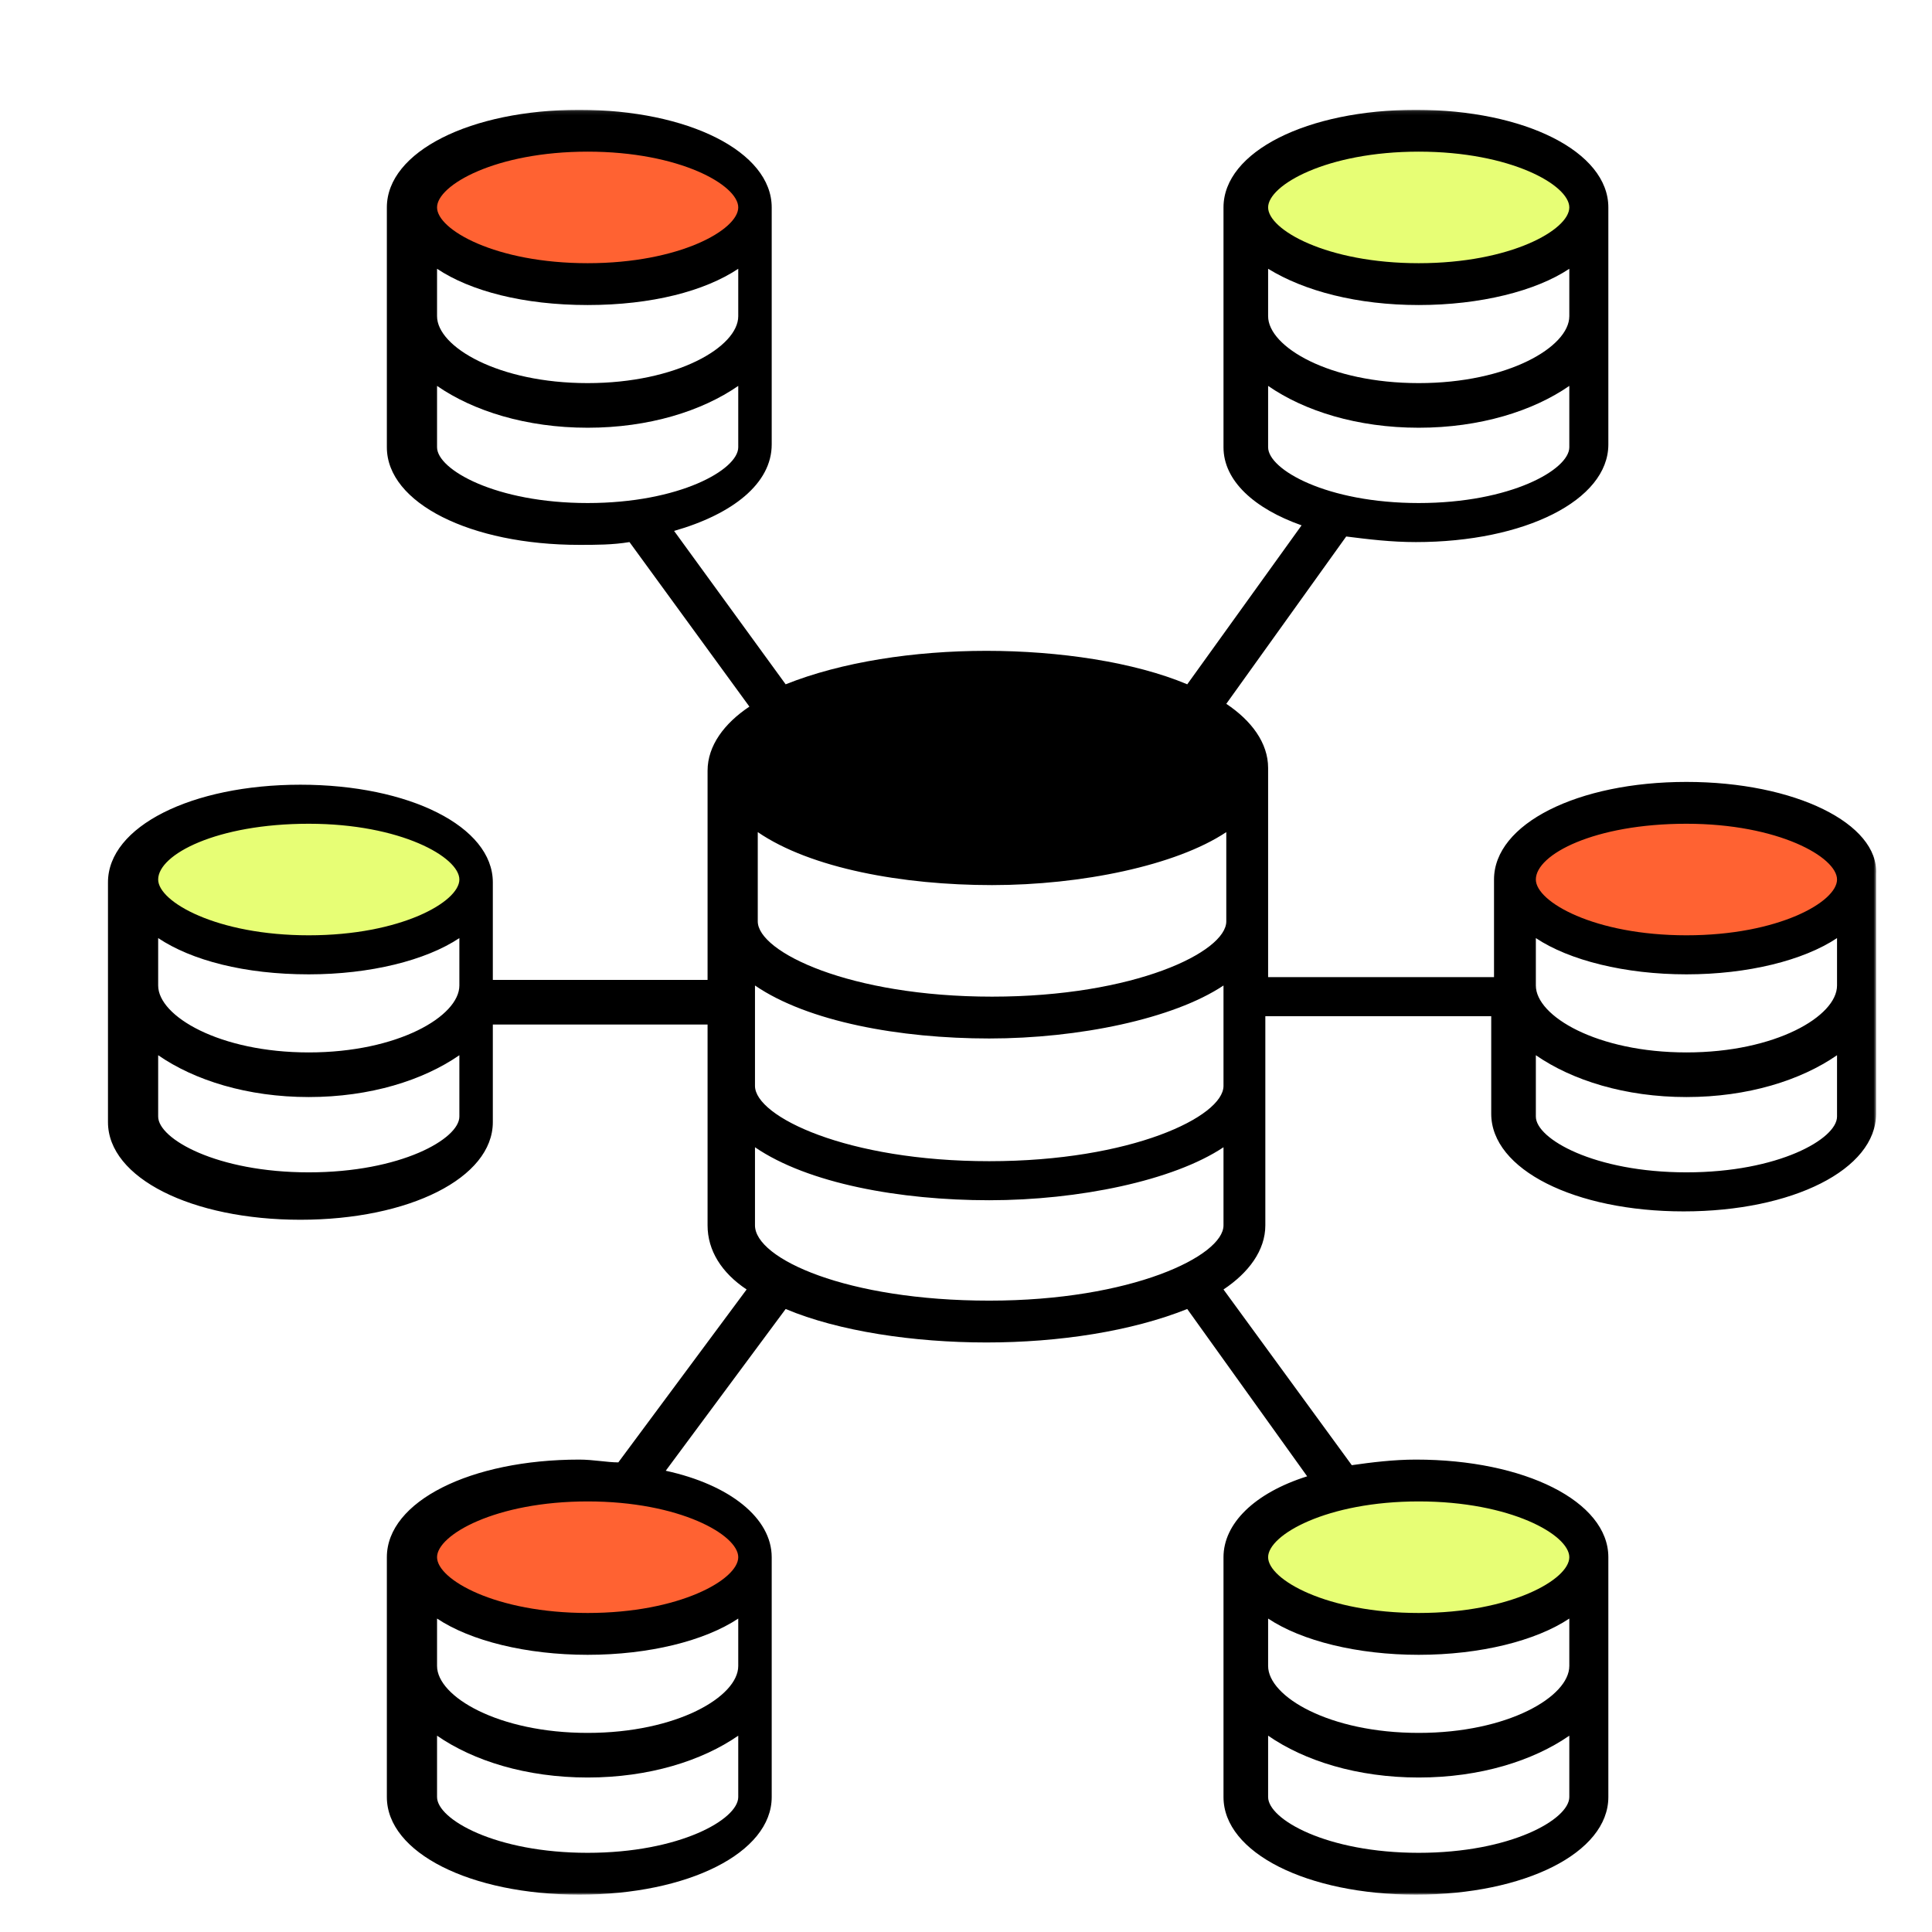 <svg width="512" height="512" viewBox="0 0 512 512" fill="none" xmlns="http://www.w3.org/2000/svg">
<rect x="0" y="0" width="512" height="512" fill="#333333" stroke="none"/>
<g clip-path="url(#clip0_6012_215)">
<path d="M563.2 -51.2H-51.2V563.2H563.2V-51.2Z" fill="white"/>
<path d="M563.2 -51.2H-51.2V563.2H563.2V-51.2Z" fill="white"/>
<path d="M492.008 232.344C492.008 232.997 491.935 233.648 491.789 234.299C491.646 234.951 491.43 235.596 491.141 236.237C490.852 236.878 490.495 237.51 490.065 238.135C489.638 238.76 489.141 239.375 488.576 239.979C488.01 240.583 487.38 241.174 486.685 241.75C485.987 242.326 485.229 242.885 484.409 243.43C483.589 243.974 482.711 244.497 481.773 245.003C480.836 245.508 479.846 245.992 478.802 246.453C477.758 246.917 476.667 247.354 475.523 247.768C474.383 248.182 473.198 248.573 471.971 248.935C470.742 249.299 469.479 249.633 468.177 249.943C466.875 250.25 465.542 250.529 464.177 250.779C462.813 251.029 461.424 251.25 460.01 251.44C458.599 251.628 457.167 251.786 455.719 251.914C454.271 252.042 452.813 252.138 451.344 252.203C449.875 252.266 448.401 252.299 446.924 252.299C445.448 252.299 443.974 252.266 442.505 252.203C441.036 252.138 439.578 252.042 438.13 251.914C436.68 251.786 435.25 251.628 433.839 251.44C432.424 251.25 431.036 251.029 429.672 250.779C428.307 250.529 426.974 250.25 425.672 249.943C424.37 249.633 423.104 249.299 421.878 248.935C420.651 248.573 419.466 248.182 418.323 247.768C417.182 247.354 416.091 246.917 415.047 246.453C414.003 245.992 413.01 245.508 412.076 245.003C411.138 244.497 410.26 243.974 409.44 243.43C408.62 242.885 407.862 242.326 407.164 241.75C406.469 241.174 405.839 240.583 405.273 239.979C404.708 239.375 404.211 238.76 403.784 238.135C403.354 237.51 402.995 236.878 402.708 236.237C402.419 235.596 402.203 234.951 402.057 234.299C401.914 233.648 401.841 232.997 401.841 232.344C401.841 231.69 401.914 231.039 402.057 230.388C402.203 229.737 402.419 229.091 402.708 228.451C402.995 227.81 403.354 227.177 403.784 226.552C404.211 225.924 404.708 225.31 405.273 224.708C405.839 224.104 406.469 223.513 407.164 222.937C407.862 222.362 408.62 221.802 409.44 221.258C410.26 220.714 411.138 220.19 412.076 219.685C413.01 219.18 414.003 218.695 415.047 218.234C416.091 217.771 417.182 217.333 418.323 216.919C419.466 216.505 420.651 216.115 421.878 215.753C423.104 215.388 424.37 215.052 425.672 214.745C426.974 214.437 428.307 214.159 429.672 213.909C431.036 213.659 432.424 213.437 433.839 213.247C435.25 213.057 436.68 212.901 438.13 212.773C439.578 212.646 441.036 212.549 442.505 212.484C443.974 212.422 445.448 212.388 446.924 212.388C448.401 212.388 449.875 212.422 451.344 212.484C452.813 212.549 454.271 212.646 455.719 212.773C457.167 212.901 458.599 213.057 460.01 213.247C461.424 213.437 462.813 213.659 464.177 213.909C465.542 214.159 466.875 214.437 468.177 214.745C469.479 215.052 470.742 215.388 471.971 215.753C473.198 216.115 474.383 216.505 475.523 216.919C476.667 217.333 477.758 217.771 478.802 218.234C479.846 218.695 480.836 219.18 481.773 219.685C482.711 220.19 483.589 220.714 484.409 221.258C485.229 221.802 485.987 222.362 486.685 222.937C487.38 223.513 488.01 224.104 488.576 224.708C489.141 225.31 489.638 225.924 490.065 226.552C490.495 227.177 490.852 227.81 491.141 228.451C491.43 229.091 491.646 229.737 491.789 230.388C491.935 231.039 492.008 231.69 492.008 232.344Z" fill="#FF6232"/>
<path d="M126.909 232.344C126.909 232.997 126.839 233.648 126.693 234.299C126.549 234.951 126.331 235.596 126.044 236.237C125.755 236.878 125.398 237.51 124.969 238.135C124.539 238.76 124.044 239.375 123.479 239.979C122.914 240.583 122.284 241.174 121.586 241.75C120.891 242.326 120.133 242.885 119.312 243.43C118.492 243.974 117.615 244.497 116.677 245.003C115.74 245.508 114.75 245.992 113.706 246.453C112.661 246.917 111.568 247.354 110.427 247.768C109.286 248.182 108.102 248.573 106.875 248.935C105.646 249.299 104.38 249.633 103.078 249.943C101.776 250.25 100.443 250.529 99.081 250.779C97.716 251.029 96.328 251.25 94.914 251.44C93.5 251.628 92.07 251.786 90.622 251.914C89.174 252.042 87.716 252.138 86.247 252.203C84.776 252.266 83.305 252.299 81.828 252.299C80.352 252.299 78.878 252.266 77.409 252.203C75.94 252.138 74.479 252.042 73.031 251.914C71.583 251.786 70.154 251.628 68.74 251.44C67.328 251.25 65.94 251.029 64.576 250.779C63.211 250.529 61.878 250.25 60.575 249.943C59.273 249.633 58.008 249.299 56.781 248.935C55.552 248.573 54.367 248.182 53.227 247.768C52.086 247.354 50.992 246.917 49.948 246.453C48.904 245.992 47.914 245.508 46.977 245.003C46.042 244.497 45.161 243.974 44.341 243.43C43.521 242.885 42.763 242.326 42.068 241.75C41.372 241.174 40.742 240.583 40.177 239.979C39.612 239.375 39.115 238.76 38.685 238.135C38.258 237.51 37.898 236.878 37.612 236.237C37.323 235.596 37.107 234.951 36.961 234.299C36.818 233.648 36.745 232.997 36.745 232.344C36.745 231.69 36.818 231.039 36.961 230.388C37.107 229.737 37.323 229.091 37.612 228.451C37.898 227.81 38.258 227.177 38.685 226.552C39.115 225.924 39.612 225.31 40.177 224.708C40.742 224.104 41.372 223.513 42.068 222.937C42.763 222.362 43.521 221.802 44.341 221.258C45.161 220.714 46.042 220.19 46.977 219.685C47.914 219.18 48.904 218.695 49.948 218.234C50.992 217.771 52.086 217.333 53.227 216.919C54.367 216.505 55.552 216.115 56.781 215.753C58.008 215.388 59.273 215.052 60.575 214.745C61.878 214.437 63.211 214.159 64.576 213.909C65.94 213.659 67.328 213.437 68.74 213.247C70.154 213.057 71.583 212.901 73.031 212.773C74.479 212.646 75.94 212.549 77.409 212.484C78.878 212.422 80.352 212.388 81.828 212.388C83.305 212.388 84.776 212.422 86.247 212.484C87.716 212.549 89.174 212.646 90.622 212.773C92.07 212.901 93.5 213.057 94.914 213.247C96.328 213.437 97.716 213.659 99.081 213.909C100.443 214.159 101.776 214.437 103.078 214.745C104.38 215.052 105.646 215.388 106.875 215.753C108.102 216.115 109.286 216.505 110.427 216.919C111.568 217.333 112.661 217.771 113.706 218.234C114.75 218.695 115.74 219.18 116.677 219.685C117.615 220.19 118.492 220.714 119.312 221.258C120.133 221.802 120.891 222.362 121.586 222.937C122.284 223.513 122.914 224.104 123.479 224.708C124.044 225.31 124.539 225.924 124.969 226.552C125.398 227.177 125.755 227.81 126.044 228.451C126.331 229.091 126.549 229.737 126.693 230.388C126.839 231.039 126.909 231.69 126.909 232.344Z" fill="#E7FE75"/>
<path d="M200.815 412.675C200.815 413.328 200.745 413.982 200.599 414.63C200.456 415.281 200.237 415.927 199.951 416.568C199.661 417.208 199.305 417.841 198.875 418.469C198.445 419.094 197.951 419.708 197.385 420.313C196.82 420.914 196.19 421.505 195.492 422.081C194.797 422.659 194.039 423.219 193.219 423.76C192.398 424.305 191.521 424.828 190.583 425.333C189.646 425.839 188.656 426.323 187.612 426.784C186.568 427.247 185.474 427.685 184.333 428.099C183.193 428.516 182.008 428.904 180.781 429.266C179.552 429.63 178.286 429.966 176.984 430.273C175.682 430.581 174.349 430.859 172.987 431.109C171.622 431.362 170.234 431.581 168.82 431.771C167.406 431.961 165.977 432.12 164.529 432.247C163.081 432.375 161.622 432.469 160.154 432.534C158.682 432.596 157.211 432.63 155.734 432.63C154.258 432.63 152.784 432.596 151.315 432.534C149.846 432.469 148.385 432.375 146.937 432.247C145.49 432.12 144.06 431.961 142.646 431.771C141.234 431.581 139.846 431.362 138.482 431.109C137.117 430.859 135.784 430.581 134.482 430.273C133.18 429.966 131.914 429.63 130.687 429.266C129.458 428.904 128.273 428.516 127.133 428.099C125.992 427.685 124.898 427.247 123.854 426.784C122.81 426.323 121.82 425.839 120.883 425.333C119.948 424.828 119.068 424.305 118.247 423.76C117.427 423.219 116.669 422.659 115.974 422.081C115.279 421.505 114.648 420.914 114.083 420.313C113.518 419.708 113.021 419.094 112.591 418.469C112.164 417.841 111.805 417.208 111.518 416.568C111.229 415.927 111.013 415.281 110.867 414.63C110.724 413.982 110.651 413.328 110.651 412.675C110.651 412.021 110.724 411.37 110.867 410.719C111.013 410.068 111.229 409.422 111.518 408.781C111.805 408.141 112.164 407.508 112.591 406.883C113.021 406.258 113.518 405.643 114.083 405.039C114.648 404.435 115.279 403.844 115.974 403.268C116.669 402.693 117.427 402.133 118.247 401.589C119.068 401.044 119.948 400.521 120.883 400.016C121.82 399.51 122.81 399.026 123.854 398.565C124.898 398.102 125.992 397.664 127.133 397.25C128.273 396.836 129.458 396.445 130.687 396.083C131.914 395.721 133.18 395.385 134.482 395.076C135.784 394.768 137.117 394.49 138.482 394.24C139.846 393.99 141.234 393.768 142.646 393.581C144.06 393.391 145.49 393.232 146.937 393.104C148.385 392.977 149.846 392.88 151.315 392.815C152.784 392.753 154.258 392.721 155.734 392.721C157.211 392.721 158.682 392.753 160.154 392.815C161.622 392.88 163.081 392.977 164.529 393.104C165.977 393.232 167.406 393.391 168.82 393.581C170.234 393.768 171.622 393.99 172.987 394.24C174.349 394.49 175.682 394.768 176.984 395.076C178.286 395.385 179.552 395.721 180.781 396.083C182.008 396.445 183.193 396.836 184.333 397.25C185.474 397.664 186.568 398.102 187.612 398.565C188.656 399.026 189.646 399.51 190.583 400.016C191.521 400.521 192.398 401.044 193.219 401.589C194.039 402.133 194.797 402.693 195.492 403.268C196.19 403.844 196.82 404.435 197.385 405.039C197.951 405.643 198.445 406.258 198.875 406.883C199.305 407.508 199.661 408.141 199.951 408.781C200.237 409.422 200.456 410.068 200.599 410.719C200.745 411.37 200.815 412.021 200.815 412.675Z" fill="#FF6232"/>
<path d="M421.057 412.675C421.057 413.328 420.984 413.982 420.841 414.63C420.695 415.281 420.479 415.927 420.19 416.568C419.904 417.208 419.544 417.841 419.115 418.469C418.688 419.094 418.19 419.708 417.625 420.313C417.06 420.914 416.43 421.505 415.734 422.081C415.036 422.659 414.279 423.219 413.458 423.76C412.638 424.305 411.76 424.828 410.823 425.333C409.888 425.839 408.896 426.323 407.852 426.784C406.807 427.247 405.716 427.685 404.576 428.099C403.432 428.516 402.247 428.904 401.021 429.266C399.794 429.63 398.529 429.966 397.227 430.273C395.924 430.581 394.591 430.859 393.227 431.109C391.862 431.362 390.474 431.581 389.06 431.771C387.648 431.961 386.219 432.12 384.768 432.247C383.32 432.375 381.862 432.469 380.393 432.534C378.924 432.596 377.451 432.63 375.974 432.63C374.497 432.63 373.023 432.596 371.555 432.534C370.086 432.469 368.628 432.375 367.18 432.247C365.732 432.12 364.299 431.961 362.888 431.771C361.474 431.581 360.086 431.362 358.721 431.109C357.357 430.859 356.023 430.581 354.721 430.273C353.419 429.966 352.156 429.63 350.927 429.266C349.701 428.904 348.516 428.516 347.375 428.099C346.232 427.685 345.141 427.247 344.096 426.784C343.052 426.323 342.063 425.839 341.125 425.333C340.188 424.828 339.31 424.305 338.49 423.76C337.669 423.219 336.911 422.659 336.214 422.081C335.518 421.505 334.888 420.914 334.323 420.313C333.758 419.708 333.26 419.094 332.833 418.469C332.404 417.841 332.047 417.208 331.758 416.568C331.469 415.927 331.253 415.281 331.109 414.63C330.964 413.982 330.891 413.328 330.891 412.675C330.891 412.021 330.964 411.37 331.109 410.719C331.253 410.068 331.469 409.422 331.758 408.781C332.047 408.141 332.404 407.508 332.833 406.883C333.26 406.258 333.758 405.643 334.323 405.039C334.888 404.435 335.518 403.844 336.214 403.268C336.911 402.693 337.669 402.133 338.49 401.589C339.31 401.044 340.188 400.521 341.125 400.016C342.063 399.51 343.052 399.026 344.096 398.565C345.141 398.102 346.232 397.664 347.375 397.25C348.516 396.836 349.701 396.445 350.927 396.083C352.156 395.721 353.419 395.385 354.721 395.076C356.023 394.768 357.357 394.49 358.721 394.24C360.086 393.99 361.474 393.768 362.888 393.581C364.299 393.391 365.732 393.232 367.18 393.104C368.628 392.977 370.086 392.88 371.555 392.815C373.023 392.753 374.497 392.721 375.974 392.721C377.451 392.721 378.924 392.753 380.393 392.815C381.862 392.88 383.32 392.977 384.768 393.104C386.219 393.232 387.648 393.391 389.06 393.581C390.474 393.768 391.862 393.99 393.227 394.24C394.591 394.49 395.924 394.768 397.227 395.076C398.529 395.385 399.794 395.721 401.021 396.083C402.247 396.445 403.432 396.836 404.576 397.25C405.716 397.664 406.807 398.102 407.852 398.565C408.896 399.026 409.888 399.51 410.823 400.016C411.76 400.521 412.638 401.044 413.458 401.589C414.279 402.133 415.036 402.693 415.734 403.268C416.43 403.844 417.06 404.435 417.625 405.039C418.19 405.643 418.688 406.258 419.115 406.883C419.544 407.508 419.904 408.141 420.19 408.781C420.479 409.422 420.695 410.068 420.841 410.719C420.984 411.37 421.057 412.021 421.057 412.675Z" fill="#E7FE75"/>
<path d="M200.815 54.969C200.815 55.622 200.745 56.273 200.599 56.925C200.456 57.575 200.237 58.221 199.951 58.862C199.661 59.503 199.305 60.135 198.875 60.76C198.445 61.385 197.951 62 197.385 62.604C196.82 63.208 196.19 63.8 195.492 64.375C194.797 64.951 194.039 65.51 193.219 66.055C192.398 66.599 191.521 67.122 190.583 67.628C189.646 68.133 188.656 68.617 187.612 69.078C186.568 69.542 185.474 69.979 184.333 70.393C183.193 70.807 182.008 71.198 180.781 71.56C179.552 71.924 178.286 72.258 176.984 72.568C175.682 72.875 174.349 73.154 172.987 73.404C171.622 73.654 170.234 73.875 168.82 74.065C167.406 74.253 165.977 74.412 164.529 74.539C163.081 74.667 161.622 74.763 160.154 74.828C158.682 74.891 157.211 74.924 155.734 74.924C154.258 74.924 152.784 74.891 151.315 74.828C149.846 74.763 148.385 74.667 146.937 74.539C145.49 74.412 144.06 74.253 142.646 74.065C141.234 73.875 139.846 73.654 138.482 73.404C137.117 73.154 135.784 72.875 134.482 72.568C133.18 72.258 131.914 71.924 130.687 71.56C129.458 71.198 128.273 70.807 127.133 70.393C125.992 69.979 124.898 69.542 123.854 69.078C122.81 68.617 121.82 68.133 120.883 67.628C119.948 67.122 119.068 66.599 118.247 66.055C117.427 65.51 116.669 64.951 115.974 64.375C115.279 63.8 114.648 63.208 114.083 62.604C113.518 62 113.021 61.385 112.591 60.76C112.164 60.135 111.805 59.503 111.518 58.862C111.229 58.221 111.013 57.575 110.867 56.925C110.724 56.273 110.651 55.622 110.651 54.969C110.651 54.315 110.724 53.664 110.867 53.013C111.013 52.362 111.229 51.716 111.518 51.075C111.805 50.435 112.164 49.802 112.591 49.177C113.021 48.55 113.518 47.935 114.083 47.333C114.648 46.729 115.279 46.138 115.974 45.562C116.669 44.987 117.427 44.427 118.247 43.883C119.068 43.339 119.948 42.815 120.883 42.31C121.82 41.805 122.81 41.32 123.854 40.859C124.898 40.396 125.992 39.958 127.133 39.544C128.273 39.13 129.458 38.74 130.687 38.378C131.914 38.013 133.18 37.677 134.482 37.37C135.784 37.062 137.117 36.784 138.482 36.534C139.846 36.284 141.234 36.062 142.646 35.872C144.06 35.682 145.49 35.526 146.937 35.398C148.385 35.271 149.846 35.175 151.315 35.109C152.784 35.047 154.258 35.013 155.734 35.013C157.211 35.013 158.682 35.047 160.154 35.109C161.622 35.175 163.081 35.271 164.529 35.398C165.977 35.526 167.406 35.682 168.82 35.872C170.234 36.062 171.622 36.284 172.987 36.534C174.349 36.784 175.682 37.062 176.984 37.37C178.286 37.677 179.552 38.013 180.781 38.378C182.008 38.74 183.193 39.13 184.333 39.544C185.474 39.958 186.568 40.396 187.612 40.859C188.656 41.32 189.646 41.805 190.583 42.31C191.521 42.815 192.398 43.339 193.219 43.883C194.039 44.427 194.797 44.987 195.492 45.562C196.19 46.138 196.82 46.729 197.385 47.333C197.951 47.935 198.445 48.55 198.875 49.177C199.305 49.802 199.661 50.435 199.951 51.075C200.237 51.716 200.456 52.362 200.599 53.013C200.745 53.664 200.815 54.315 200.815 54.969Z" fill="#FF6232"/>
<path d="M421.057 54.969C421.057 55.622 420.984 56.273 420.841 56.925C420.695 57.575 420.479 58.221 420.19 58.862C419.904 59.503 419.544 60.135 419.115 60.76C418.688 61.385 418.19 62 417.625 62.604C417.06 63.208 416.43 63.8 415.734 64.375C415.036 64.951 414.279 65.51 413.458 66.055C412.638 66.599 411.76 67.122 410.823 67.628C409.888 68.133 408.896 68.617 407.852 69.078C406.807 69.542 405.716 69.979 404.576 70.393C403.432 70.807 402.247 71.198 401.021 71.56C399.794 71.924 398.529 72.258 397.227 72.568C395.924 72.875 394.591 73.154 393.227 73.404C391.862 73.654 390.474 73.875 389.06 74.065C387.648 74.253 386.219 74.412 384.768 74.539C383.32 74.667 381.862 74.763 380.393 74.828C378.924 74.891 377.451 74.924 375.974 74.924C374.497 74.924 373.023 74.891 371.555 74.828C370.086 74.763 368.628 74.667 367.18 74.539C365.732 74.412 364.299 74.253 362.888 74.065C361.474 73.875 360.086 73.654 358.721 73.404C357.357 73.154 356.023 72.875 354.721 72.568C353.419 72.258 352.156 71.924 350.927 71.56C349.701 71.198 348.516 70.807 347.375 70.393C346.232 69.979 345.141 69.542 344.096 69.078C343.052 68.617 342.063 68.133 341.125 67.628C340.188 67.122 339.31 66.599 338.49 66.055C337.669 65.51 336.911 64.951 336.214 64.375C335.518 63.8 334.888 63.208 334.323 62.604C333.758 62 333.26 61.385 332.833 60.76C332.404 60.135 332.047 59.503 331.758 58.862C331.469 58.221 331.253 57.575 331.109 56.925C330.964 56.273 330.891 55.622 330.891 54.969C330.891 54.315 330.964 53.664 331.109 53.013C331.253 52.362 331.469 51.716 331.758 51.075C332.047 50.435 332.404 49.802 332.833 49.177C333.26 48.55 333.758 47.935 334.323 47.333C334.888 46.729 335.518 46.138 336.214 45.562C336.911 44.987 337.669 44.427 338.49 43.883C339.31 43.339 340.188 42.815 341.125 42.31C342.063 41.805 343.052 41.32 344.096 40.859C345.141 40.396 346.232 39.958 347.375 39.544C348.516 39.13 349.701 38.74 350.927 38.378C352.156 38.013 353.419 37.677 354.721 37.37C356.023 37.062 357.357 36.784 358.721 36.534C360.086 36.284 361.474 36.062 362.888 35.872C364.299 35.682 365.732 35.526 367.18 35.398C368.628 35.271 370.086 35.175 371.555 35.109C373.023 35.047 374.497 35.013 375.974 35.013C377.451 35.013 378.924 35.047 380.393 35.109C381.862 35.175 383.32 35.271 384.768 35.398C386.219 35.526 387.648 35.682 389.06 35.872C390.474 36.062 391.862 36.284 393.227 36.534C394.591 36.784 395.924 37.062 397.227 37.37C398.529 37.677 399.794 38.013 401.021 38.378C402.247 38.74 403.432 39.13 404.576 39.544C405.716 39.958 406.807 40.396 407.852 40.859C408.896 41.32 409.888 41.805 410.823 42.31C411.76 42.815 412.638 43.339 413.458 43.883C414.279 44.427 415.036 44.987 415.734 45.562C416.43 46.138 417.06 46.729 417.625 47.333C418.19 47.935 418.688 48.55 419.115 49.177C419.544 49.802 419.904 50.435 420.19 51.075C420.479 51.716 420.695 52.362 420.841 53.013C420.984 53.664 421.057 54.315 421.057 54.969Z" fill="#E7FE75"/>
<path d="M330.891 203.521C330.891 203.943 330.865 204.367 330.81 204.789C330.755 205.214 330.672 205.635 330.565 206.055C330.456 206.477 330.318 206.896 330.156 207.315C329.992 207.734 329.802 208.151 329.586 208.568C329.367 208.982 329.125 209.396 328.854 209.805C328.583 210.216 328.286 210.625 327.964 211.029C327.641 211.435 327.292 211.836 326.917 212.234C326.542 212.633 326.141 213.029 325.716 213.419C325.289 213.81 324.839 214.198 324.362 214.581C323.888 214.964 323.388 215.341 322.862 215.714C322.339 216.089 321.789 216.456 321.219 216.818C320.646 217.182 320.049 217.539 319.432 217.891C318.815 218.242 318.174 218.589 317.51 218.93C316.849 219.268 316.164 219.604 315.458 219.93C314.753 220.258 314.026 220.578 313.279 220.891C312.531 221.206 311.763 221.513 310.977 221.81C310.19 222.109 309.383 222.401 308.56 222.687C307.734 222.971 306.893 223.247 306.031 223.516C305.172 223.784 304.294 224.044 303.401 224.297C302.508 224.549 301.599 224.792 300.672 225.029C299.747 225.263 298.807 225.49 297.854 225.708C296.898 225.924 295.93 226.133 294.951 226.333C293.969 226.534 292.974 226.724 291.969 226.904C290.964 227.086 289.945 227.255 288.917 227.419C287.891 227.581 286.852 227.732 285.805 227.875C284.755 228.018 283.701 228.151 282.635 228.273C281.57 228.396 280.497 228.51 279.419 228.612C278.339 228.716 277.253 228.807 276.161 228.891C275.07 228.974 273.974 229.044 272.875 229.107C271.773 229.169 270.669 229.221 269.562 229.263C268.456 229.305 267.346 229.336 266.234 229.357C265.122 229.378 264.01 229.388 262.898 229.388C261.784 229.388 260.672 229.378 259.562 229.357C258.451 229.336 257.341 229.305 256.232 229.263C255.125 229.221 254.021 229.169 252.922 229.107C251.82 229.044 250.724 228.974 249.633 228.891C248.542 228.807 247.456 228.716 246.378 228.612C245.297 228.51 244.224 228.396 243.159 228.273C242.096 228.151 241.039 228.018 239.992 227.875C238.943 227.732 237.906 227.581 236.878 227.419C235.849 227.255 234.833 227.086 233.826 226.904C232.82 226.724 231.828 226.534 230.846 226.333C229.865 226.133 228.896 225.924 227.943 225.708C226.987 225.49 226.047 225.263 225.122 225.029C224.198 224.792 223.286 224.549 222.393 224.297C221.5 224.044 220.622 223.784 219.763 223.516C218.904 223.247 218.06 222.971 217.237 222.687C216.411 222.401 215.607 222.109 214.818 221.81C214.031 221.513 213.266 221.206 212.518 220.891C211.771 220.578 211.044 220.258 210.339 219.93C209.633 219.604 208.948 219.268 208.284 218.93C207.622 218.589 206.982 218.242 206.362 217.891C205.745 217.539 205.148 217.182 204.578 216.818C204.005 216.456 203.456 216.089 202.932 215.714C202.409 215.341 201.909 214.964 201.432 214.581C200.956 214.198 200.505 213.81 200.081 213.419C199.654 213.029 199.253 212.633 198.878 212.234C198.503 211.836 198.154 211.435 197.831 211.029C197.508 210.625 197.211 210.216 196.943 209.805C196.672 209.396 196.427 208.982 196.211 208.568C195.992 208.151 195.802 207.734 195.641 207.315C195.477 206.896 195.341 206.477 195.232 206.055C195.122 205.635 195.042 205.214 194.987 204.789C194.932 204.367 194.904 203.943 194.904 203.521C194.904 203.096 194.932 202.674 194.987 202.25C195.042 201.828 195.122 201.406 195.232 200.984C195.341 200.562 195.477 200.143 195.641 199.724C195.802 199.305 195.992 198.888 196.211 198.474C196.427 198.06 196.672 197.646 196.943 197.234C197.211 196.826 197.508 196.417 197.831 196.01C198.154 195.607 198.503 195.206 198.878 194.805C199.253 194.406 199.654 194.013 200.081 193.622C200.505 193.229 200.956 192.844 201.432 192.461C201.909 192.078 202.409 191.701 202.932 191.326C203.456 190.953 204.005 190.586 204.578 190.221C205.148 189.859 205.745 189.5 206.362 189.148C206.982 188.797 207.622 188.451 208.284 188.112C208.948 187.771 209.633 187.437 210.339 187.109C211.044 186.784 211.771 186.464 212.518 186.148C213.266 185.836 214.031 185.529 214.818 185.229C215.607 184.93 216.411 184.638 217.237 184.354C218.06 184.07 218.904 183.794 219.763 183.523C220.622 183.255 221.5 182.995 222.393 182.745C223.286 182.492 224.198 182.247 225.122 182.013C226.047 181.776 226.987 181.552 227.943 181.333C228.896 181.115 229.865 180.906 230.846 180.708C231.828 180.508 232.82 180.318 233.826 180.135C234.833 179.956 235.849 179.784 236.878 179.622C237.906 179.461 238.943 179.307 239.992 179.164C241.039 179.023 242.096 178.891 243.159 178.766C244.224 178.643 245.297 178.531 246.378 178.427C247.456 178.326 248.542 178.232 249.633 178.151C250.724 178.068 251.82 177.995 252.922 177.932C254.021 177.87 255.125 177.82 256.232 177.779C257.341 177.737 258.451 177.706 259.562 177.685C260.672 177.664 261.784 177.654 262.898 177.654C264.01 177.654 265.122 177.664 266.234 177.685C267.346 177.706 268.456 177.737 269.562 177.779C270.669 177.82 271.773 177.87 272.875 177.932C273.974 177.995 275.07 178.068 276.161 178.151C277.253 178.232 278.339 178.326 279.419 178.427C280.497 178.531 281.57 178.643 282.635 178.766C283.701 178.891 284.755 179.023 285.805 179.164C286.852 179.307 287.891 179.461 288.917 179.622C289.945 179.784 290.964 179.956 291.969 180.135C292.974 180.318 293.969 180.508 294.951 180.708C295.93 180.906 296.898 181.115 297.854 181.333C298.807 181.552 299.747 181.776 300.672 182.013C301.599 182.247 302.508 182.492 303.401 182.745C304.294 182.995 305.172 183.255 306.031 183.523C306.893 183.794 307.734 184.07 308.56 184.354C309.383 184.638 310.19 184.93 310.977 185.229C311.763 185.529 312.531 185.836 313.279 186.148C314.026 186.464 314.753 186.784 315.458 187.109C316.164 187.437 316.849 187.771 317.51 188.112C318.174 188.451 318.815 188.797 319.432 189.148C320.049 189.5 320.646 189.859 321.219 190.221C321.789 190.586 322.339 190.953 322.862 191.326C323.388 191.701 323.888 192.078 324.362 192.461C324.839 192.844 325.289 193.229 325.716 193.622C326.141 194.013 326.542 194.406 326.917 194.805C327.292 195.206 327.641 195.607 327.964 196.01C328.286 196.417 328.583 196.826 328.854 197.234C329.125 197.646 329.367 198.06 329.586 198.474C329.802 198.888 329.992 199.305 330.156 199.724C330.318 200.143 330.456 200.562 330.565 200.984C330.672 201.406 330.755 201.828 330.81 202.25C330.865 202.674 330.891 203.096 330.891 203.521Z" fill="black"/>
<mask id="mask0_6012_215" style="mask-type:luminance" maskUnits="userSpaceOnUse" x="28" y="29" width="470" height="474">
<path d="M28 29.102H497.333V502.102H28V29.102Z" fill="white"/>
</mask>
<g mask="url(#mask0_6012_215)">
<path d="M446.924 207.216C418.102 207.216 395.93 218.302 395.93 233.083V258.951H336.065V203.521C336.065 196.87 331.63 190.956 324.979 186.521L356.758 142.177C362.672 142.917 368.583 143.656 375.234 143.656C404.057 143.656 426.229 132.57 426.229 117.789V54.969C426.229 40.188 404.057 29.102 375.234 29.102C346.411 29.102 324.24 40.188 324.24 54.969V118.529C324.24 127.396 332.37 134.786 344.932 139.221L314.633 181.349C300.589 175.435 280.635 172.479 261.419 172.479C242.203 172.479 222.987 175.435 208.206 181.349L178.643 140.701C194.164 136.266 204.51 128.135 204.51 117.789V54.969C204.51 40.188 182.339 29.102 153.516 29.102C124.693 29.102 102.521 40.188 102.521 54.969V118.529C102.521 133.31 124.693 144.396 153.516 144.396C157.951 144.396 162.385 144.396 166.82 143.656L198.599 187.26C191.948 191.695 187.513 197.607 187.513 204.26V259.69H130.604V233.823C130.604 219.042 108.432 207.956 79.609 207.956C50.786 207.956 28.615 219.042 28.615 233.823V297.38C28.615 312.161 50.786 323.247 79.609 323.247C108.432 323.247 130.604 312.161 130.604 297.38V271.513H187.513V324.727C187.513 331.378 191.208 337.292 197.859 341.724L163.862 387.547C160.906 387.547 157.211 386.807 153.516 386.807C124.693 386.807 102.521 397.893 102.521 412.674V476.234C102.521 491.016 124.693 502.102 153.516 502.102C182.339 502.102 204.51 491.016 204.51 476.234V412.674C204.51 402.328 193.424 393.458 176.427 389.763L208.206 346.898C222.25 352.81 242.203 355.768 261.419 355.768C280.635 355.768 299.852 352.81 314.633 346.898L346.411 391.242C332.37 395.677 324.24 403.807 324.24 412.674V476.234C324.24 491.016 346.411 502.102 375.234 502.102C404.057 502.102 426.229 491.016 426.229 476.234V412.674C426.229 397.893 404.057 386.807 375.234 386.807C369.323 386.807 363.409 387.547 358.237 388.286L324.24 341.724C330.891 337.292 335.326 331.378 335.326 324.727V269.297H395.19V295.164C395.19 309.945 417.362 321.031 446.185 321.031C475.008 321.031 497.18 309.945 497.18 295.164V231.604C497.919 218.302 475.747 207.216 446.924 207.216ZM336.065 71.229C345.672 77.141 359.714 80.836 375.974 80.836C392.234 80.836 407.016 77.141 415.883 71.229V83.792C415.883 91.922 399.625 101.529 375.974 101.529C352.323 101.529 336.065 91.922 336.065 83.792V71.229ZM375.974 40.188C400.362 40.188 415.883 49.057 415.883 54.969C415.883 60.88 400.362 69.75 375.974 69.75C351.586 69.75 336.065 60.88 336.065 54.969C336.065 49.057 351.586 40.188 375.974 40.188ZM336.065 118.529V102.268C345.672 108.919 359.714 113.354 375.974 113.354C392.234 113.354 406.276 108.919 415.883 102.268V118.529C415.883 124.44 400.365 133.31 375.974 133.31C351.586 133.31 336.065 124.44 336.065 118.529ZM115.823 71.229C124.693 77.141 138.734 80.836 155.734 80.836C172.732 80.836 186.773 77.141 195.643 71.229V83.792C195.643 91.922 179.383 101.529 155.734 101.529C132.083 101.529 115.823 91.922 115.823 83.792V71.229ZM155.734 40.188C180.122 40.188 195.643 49.057 195.643 54.969C195.643 60.88 180.122 69.75 155.734 69.75C131.344 69.75 115.823 60.88 115.823 54.969C115.823 49.057 131.344 40.188 155.734 40.188ZM115.823 118.529V102.268C125.432 108.919 139.474 113.354 155.734 113.354C171.992 113.354 186.034 108.919 195.643 102.268V118.529C195.643 124.44 180.122 133.31 155.734 133.31C131.344 133.31 115.823 124.44 115.823 118.529ZM41.917 248.604C50.786 254.516 64.828 258.211 81.828 258.211C98.086 258.211 112.867 254.516 121.737 248.604V261.167C121.737 269.297 105.477 278.904 81.828 278.904C58.177 278.904 41.917 269.297 41.917 261.167V248.604ZM81.828 218.302C106.216 218.302 121.737 227.169 121.737 233.083C121.737 238.995 106.216 247.865 81.828 247.865C57.438 247.865 41.917 238.995 41.917 233.083C41.917 226.432 57.438 218.302 81.828 218.302ZM81.828 310.685C57.438 310.685 41.917 301.815 41.917 295.904V279.643C51.526 286.294 65.568 290.729 81.828 290.729C98.086 290.729 112.128 286.294 121.737 279.643V295.904C121.737 301.815 106.216 310.685 81.828 310.685ZM195.643 441.497C195.643 449.628 179.383 459.237 155.734 459.237C132.083 459.237 115.823 449.628 115.823 441.497V428.935C124.693 434.846 139.474 438.542 155.734 438.542C171.992 438.542 186.773 434.846 195.643 428.935V441.497ZM155.734 491.016C131.344 491.016 115.823 482.146 115.823 476.234V459.974C125.432 466.628 139.474 471.06 155.734 471.06C171.992 471.06 186.034 466.628 195.643 459.974V476.234C195.643 482.146 180.122 491.016 155.734 491.016ZM195.643 412.674C195.643 418.589 180.122 427.456 155.734 427.456C131.344 427.456 115.823 418.589 115.823 412.674C115.823 406.763 131.344 397.893 155.734 397.893C180.122 397.893 195.643 406.763 195.643 412.674ZM415.883 441.497C415.883 449.628 399.625 459.237 375.974 459.237C352.323 459.237 336.065 449.628 336.065 441.497V428.935C344.932 434.846 359.714 438.542 375.974 438.542C392.234 438.542 407.016 434.846 415.883 428.935V441.497ZM375.974 491.016C351.586 491.016 336.065 482.146 336.065 476.234V459.974C345.672 466.628 359.714 471.06 375.974 471.06C392.234 471.06 406.276 466.628 415.883 459.974V476.234C415.883 482.146 400.362 491.016 375.974 491.016ZM415.883 412.674C415.883 418.589 400.362 427.456 375.974 427.456C351.586 427.456 336.065 418.589 336.065 412.674C336.065 406.763 351.586 397.893 375.974 397.893C400.362 397.893 415.883 406.763 415.883 412.674ZM324.979 244.169C324.979 252.299 300.589 264.122 262.898 264.122C225.206 264.122 200.815 252.299 200.815 244.169V220.518C214.859 230.128 239.247 234.56 262.898 234.56C286.547 234.56 311.674 229.388 324.979 220.518V244.169ZM200.078 261.167C214.12 270.776 238.508 275.208 262.159 275.208C285.807 275.208 310.938 270.036 324.24 261.167V287.773C324.24 295.904 299.852 307.729 262.159 307.729C224.466 307.729 200.078 295.904 200.078 287.773V261.167ZM324.979 203.521C324.979 211.651 300.589 223.474 262.898 223.474C225.206 223.474 200.815 211.651 200.815 203.521C200.815 195.391 225.206 183.565 262.898 183.565C300.589 183.565 324.979 195.391 324.979 203.521ZM200.078 324.727V304.034C214.12 313.641 238.508 318.076 262.159 318.076C285.807 318.076 310.938 312.901 324.24 304.034V324.727C324.24 332.857 299.852 344.682 262.159 344.682C224.466 344.682 200.078 333.596 200.078 324.727ZM486.833 261.167C486.833 269.297 470.573 278.904 446.924 278.904C423.273 278.904 407.016 269.297 407.016 261.167V248.604C415.883 254.516 430.664 258.211 446.924 258.211C463.182 258.211 477.964 254.516 486.833 248.604V261.167ZM446.924 218.302C471.313 218.302 486.833 227.169 486.833 233.083C486.833 238.995 471.313 247.865 446.924 247.865C422.534 247.865 407.016 238.995 407.016 233.083C407.016 226.432 422.534 218.302 446.924 218.302ZM446.924 310.685C422.534 310.685 407.016 301.815 407.016 295.904V279.643C416.622 286.294 430.664 290.729 446.924 290.729C463.182 290.729 477.227 286.294 486.833 279.643V295.904C486.833 301.815 471.313 310.685 446.924 310.685Z" fill="black"/>
</g>
</g>
<defs>
<clipPath id="clip0_6012_215">
<rect width="512" height="512" fill="white"/>
</clipPath>
</defs>
</svg>
